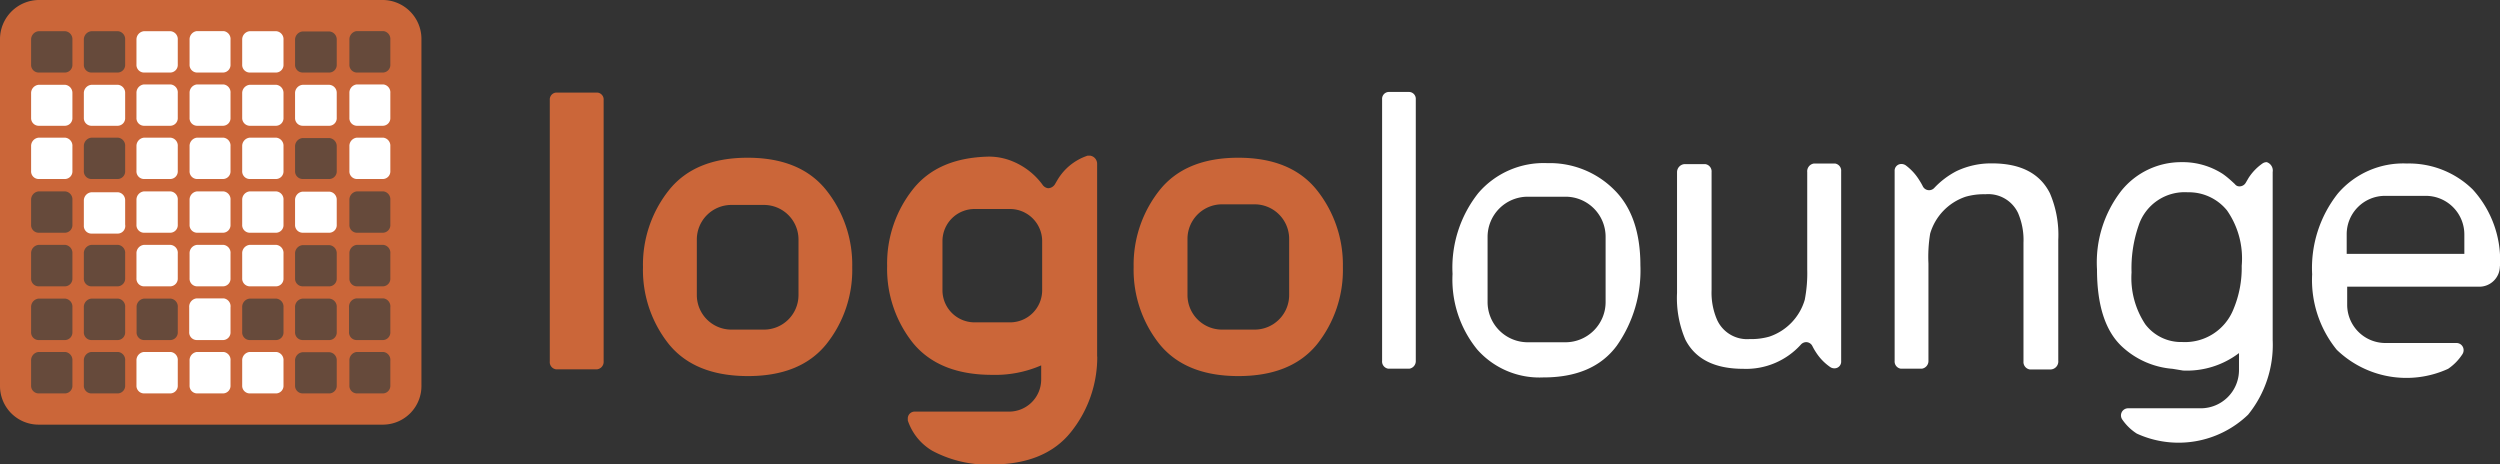 <?xml version="1.0" ?>
<svg xmlns="http://www.w3.org/2000/svg" viewBox="0 0 203.35 37.75">
	<rect x="0" y="0" width="203.35" height="37.75" fill="#333333" stroke="none"/>
	<defs>
		<style>.cls-1{fill:none;}.cls-2{clip-path:url(#clip-path);}.cls-3{opacity:0.14;}.cls-4{fill:#fff;}.cls-4,.cls-5,.cls-6{fill-rule:evenodd;}.cls-5{fill:#cb6639;}.cls-6{fill:#664a3b;}</style>
		<clipPath id="clip-path">
			<path class="cls-1" d="M 277.34,49.03 L 1400.34,49.03 L 1400.34,396.18 L 277.34,396.18 L 277.34,49.03"/>
		</clipPath>
	</defs>
	<path class="cls-4" d="M 167.42,29.34 L 167.42,19.52 A 8.59,8.59 0.0 0,0 166.74,15.72 Q 165.52,13.29 162.03,13.29 A 6.53,6.53 0.0 0,0 159.14,13.92 A 6.73,6.73 0.0 0,0 157.32,15.3 A 0.57,0.57 0.0 0,1 156.4,15.15 C 156.31,14.97 156.21,14.8 156.1,14.63 A 4.3,4.3 0.0 0,0 155.0,13.44 A 0.62,0.62 0.0 0,0 154.66,13.34 A 0.54,0.54 0.0 0,0 154.11,13.91 L 154.11,29.36 A 0.59,0.59 0.0 0,0 154.62,29.99 L 156.32,29.99 A 0.63,0.63 0.0 0,0 156.86,29.34 L 156.86,21.44 A 11.59,11.59 0.0 0,1 157.0,19.0 A 4.5,4.5 0.0 0,1 159.89,16.0 A 5.37,5.37 0.0 0,1 161.49,15.8 A 2.68,2.68 0.0 0,1 164.15,17.33 A 5.56,5.56 0.0 0,1 164.59,19.74 L 164.59,29.4 A 0.61,0.61 0.0 0,0 165.1,30.05 L 166.83,30.05 A 0.65,0.65 0.0 0,0 167.42,29.34 L 167.42,29.34 M 136.41,14.0 L 136.41,23.83 A 8.6,8.6 0.0 0,0 137.09,27.63 Q 138.31,30.0 141.8,30.0 A 6.0,6.0 0.0 0,0 146.51,28.0 A 0.59,0.59 0.0 0,1 146.92,27.83 A 0.57,0.57 0.0 0,1 147.42,28.15 A 4.71,4.71 0.0 0,0 147.72,28.67 A 4.22,4.22 0.0 0,0 148.86,29.85 A 0.59,0.59 0.0 0,0 149.21,29.96 A 0.54,0.54 0.0 0,0 149.76,29.39 L 149.76,13.94 A 0.59,0.59 0.0 0,0 149.26,13.3 L 147.55,13.3 A 0.64,0.64 0.0 0,0 147.0,14.0 L 147.0,21.92 A 11.33,11.33 0.0 0,1 146.8,24.38 A 4.49,4.49 0.0 0,1 143.92,27.38 A 5.34,5.34 0.0 0,1 142.31,27.58 A 2.68,2.68 0.0 0,1 139.66,26.0 A 5.55,5.55 0.0 0,1 139.22,23.59 L 139.22,14.0 A 0.6,0.6 0.0 0,0 138.71,13.35 L 137.0,13.35 A 0.66,0.66 0.0 0,0 136.41,14.0 L 136.41,14.0 M 112.42,29.35 L 112.42,8.07 A 0.56,0.56 0.0 0,1 112.94,7.48 L 114.64,7.48 A 0.56,0.56 0.0 0,1 115.16,8.07 L 115.16,29.35 A 0.62,0.62 0.0 0,1 114.63,29.99 L 112.93,29.99 A 0.59,0.59 0.0 0,1 112.42,29.35 L 112.42,29.35 M 200.45,20.65 L 200.45,19.07 A 3.14,3.14 0.0 0,0 197.31,15.93 L 194.0,15.93 A 3.12,3.12 0.0 0,0 190.88,19.07 L 190.88,20.65 L 200.4,20.65 L 200.45,20.65 M 203.34,21.65 A 1.67,1.67 0.0 0,1 201.66,23.32 L 190.92,23.32 L 190.92,24.77 A 3.11,3.11 0.0 0,0 194.0,27.9 L 199.79,27.9 A 0.58,0.58 0.0 0,1 200.39,28.48 A 0.6,0.6 0.0 0,1 200.28,28.83 A 4.17,4.17 0.0 0,1 199.13,30.0 A 8.16,8.16 0.0 0,1 190.07,28.45 A 9.0,9.0 0.0 0,1 188.07,22.31 A 9.77,9.77 0.0 0,1 190.16,15.74 A 7.0,7.0 0.0 0,1 195.78,13.3 A 7.4,7.4 0.0 0,1 201.13,15.41 A 8.56,8.56 0.0 0,1 203.35,21.66 L 203.34,21.65 M 124.25,16.0 L 127.33,16.0 A 3.26,3.26 0.0 0,1 130.6,19.27 L 130.6,24.57 A 3.27,3.27 0.0 0,1 127.33,27.84 L 124.25,27.84 A 3.27,3.27 0.0 0,1 121.0,24.54 L 121.0,19.24 A 3.27,3.27 0.0 0,1 124.25,16.0 L 124.25,16.0 M 131.25,15.39 Q 133.43,17.5 133.43,21.59 A 10.62,10.62 0.0 0,1 131.51,28.12 Q 129.59,30.71 125.51,30.7 A 6.75,6.75 0.0 0,1 120.15,28.42 A 9.0,9.0 0.0 0,1 118.15,22.28 A 9.75,9.75 0.0 0,1 120.24,15.71 A 7.0,7.0 0.0 0,1 125.86,13.27 A 7.4,7.4 0.0 0,1 131.23,15.37 L 131.25,15.39 M 181.14,17.11 A 4.0,4.0 0.0 0,0 177.95,15.64 A 3.94,3.94 0.0 0,0 173.95,18.36 A 10.6,10.6 0.0 0,0 173.38,22.16 A 6.82,6.82 0.0 0,0 174.5,26.38 A 3.65,3.65 0.0 0,0 177.5,27.82 A 4.24,4.24 0.0 0,0 181.67,25.15 A 8.68,8.68 0.0 0,0 182.34,21.62 A 6.82,6.82 0.0 0,0 181.14,17.11 M 176.72,30.0 A 6.82,6.82 0.0 0,1 172.57,28.16 Q 170.57,26.26 170.57,21.91 A 9.49,9.49 0.0 0,1 172.57,15.49 A 6.24,6.24 0.0 0,1 177.43,13.19 A 6.0,6.0 0.0 0,1 180.79,14.14 C 181.11,14.36 181.43,14.64 181.79,14.98 A 0.44,0.44 0.0 0,0 182.16,15.16 A 0.59,0.59 0.0 0,0 182.66,14.88 L 182.9,14.47 A 4.23,4.23 0.0 0,1 184.04,13.29 A 0.6,0.6 0.0 0,1 184.38,13.19 A 0.72,0.72 0.0 0,1 184.86,13.99 L 184.86,27.66 A 9.0,9.0 0.0 0,1 182.86,33.73 A 8.16,8.16 0.0 0,1 173.81,35.27 A 4.12,4.12 0.0 0,1 172.63,34.13 A 0.59,0.59 0.0 0,1 172.52,33.79 A 0.58,0.58 0.0 0,1 173.11,33.21 L 179.0,33.21 A 3.11,3.11 0.0 0,0 182.12,30.08 L 182.12,28.72 A 7.0,7.0 0.0 0,1 177.57,30.14 L 176.72,30.0"/>
	<path class="cls-5" d="M 79.27,17.0 L 82.16,17.0 A 2.62,2.62 0.0 0,1 84.77,19.61 L 84.77,23.61 A 2.61,2.61 0.0 0,1 82.16,26.22 L 79.27,26.22 A 2.61,2.61 0.0 0,1 76.66,23.61 L 76.66,19.61 A 2.61,2.61 0.0 0,1 79.27,17.0 M 89.25,29.0 A 9.73,9.73 0.0 0,1 87.08,35.18 C 85.71,36.87 83.64,37.73 80.9,37.78 A 9.63,9.63 0.0 0,1 75.84,36.67 A 4.51,4.51 0.0 0,1 73.84,34.2 L 73.84,34.0 A 0.56,0.56 0.0 0,1 74.43,33.48 L 82.08,33.48 A 2.61,2.61 0.0 0,0 84.69,30.87 L 84.69,29.72 A 9.37,9.37 0.0 0,1 80.69,30.49 C 77.84,30.49 75.69,29.63 74.27,27.91 A 9.66,9.66 0.0 0,1 72.16,21.63 A 9.71,9.71 0.0 0,1 74.27,15.38 C 75.62,13.69 77.64,12.81 80.38,12.74 A 5.0,5.0 0.0 0,1 82.38,13.13 A 5.69,5.69 0.0 0,1 84.78,15.0 A 0.66,0.66 0.0 0,0 85.25,15.31 A 0.67,0.67 0.0 0,0 85.8,15.0 L 86.0,14.66 A 4.49,4.49 0.0 0,1 88.47,12.66 L 88.67,12.66 A 0.67,0.67 0.0 0,1 89.24,13.31 L 89.24,29.0 L 89.25,29.0 M 59.49,16.67 L 62.14,16.67 A 2.81,2.81 0.0 0,1 64.95,19.48 L 64.95,24.0 A 2.81,2.81 0.0 0,1 62.14,26.81 L 59.49,26.81 A 2.81,2.81 0.0 0,1 56.68,24.0 L 56.68,19.48 A 2.81,2.81 0.0 0,1 59.49,16.67 M 44.72,29.4 L 44.72,8.12 A 0.56,0.56 0.0 0,1 45.24,7.53 L 48.58,7.53 A 0.56,0.56 0.0 0,1 49.1,8.12 L 49.1,29.4 A 0.61,0.61 0.0 0,1 48.57,30.04 L 45.22,30.04 A 0.59,0.59 0.0 0,1 44.72,29.4 M 67.21,28.0 Q 65.1,30.6 60.81,30.59 Q 56.52,30.58 54.41,28.0 A 9.67,9.67 0.0 0,1 52.3,21.72 A 9.73,9.73 0.0 0,1 54.41,15.47 Q 56.52,12.83 60.81,12.83 Q 65.1,12.83 67.21,15.47 A 9.72,9.72 0.0 0,1 69.32,21.72 A 9.67,9.67 0.0 0,1 67.21,28.0 M 99.4,16.62 L 102.05,16.62 A 2.81,2.81 0.0 0,1 104.86,19.43 L 104.86,24.0 A 2.81,2.81 0.0 0,1 102.05,26.81 L 99.4,26.81 A 2.81,2.81 0.0 0,1 96.59,24.0 L 96.59,19.43 A 2.81,2.81 0.0 0,1 99.4,16.62 M 107.13,28.0 Q 105.02,30.59 100.73,30.59 Q 96.44,30.59 94.32,28.0 A 9.71,9.71 0.0 0,1 92.21,21.72 A 9.75,9.75 0.0 0,1 94.32,15.47 Q 96.43,12.83 100.72,12.83 Q 105.01,12.83 107.12,15.47 A 9.74,9.74 0.0 0,1 109.23,21.72 A 9.7,9.7 0.0 0,1 107.13,28.0 L 107.13,28.0 M 0.0,31.37 L 0.0,3.22 A 3.19,3.19 0.0 0,1 3.11,2.22045e-15 L 31.2,2.22045e-15 A 3.17,3.17 0.0 0,1 34.28,3.22 L 34.28,31.37 A 3.14,3.14 0.0 0,1 31.19,34.54 L 3.1,34.54 A 3.14,3.14 0.0 0,1 1.33227e-15,31.37 L 0.0,31.37"/>
	<path class="cls-6" d="M 5.89,29.34 L 5.89,31.34 A 0.62,0.62 0.0 0,1 5.31,32.0 L 3.11,32.0 A 0.62,0.62 0.0 0,1 2.53,31.34 L 2.53,29.34 A 0.68,0.68 0.0 0,1 3.12,28.63 L 5.32,28.63 A 0.66,0.66 0.0 0,1 5.89,29.34 M 5.89,25.0 L 5.89,27.0 A 0.62,0.62 0.0 0,1 5.31,27.66 L 3.11,27.66 A 0.62,0.62 0.0 0,1 2.53,27.0 L 2.53,25.0 A 0.68,0.68 0.0 0,1 3.12,24.29 L 5.32,24.29 A 0.66,0.66 0.0 0,1 5.89,25.0 M 5.89,20.63 L 5.89,22.63 A 0.62,0.62 0.0 0,1 5.31,23.29 L 3.11,23.29 A 0.62,0.62 0.0 0,1 2.53,22.63 L 2.53,20.63 A 0.68,0.68 0.0 0,1 3.12,19.92 L 5.32,19.92 A 0.66,0.66 0.0 0,1 5.89,20.63 M 5.89,16.27 L 5.89,18.27 A 0.62,0.62 0.0 0,1 5.31,18.93 L 3.11,18.93 A 0.62,0.62 0.0 0,1 2.53,18.27 L 2.53,16.27 A 0.68,0.68 0.0 0,1 3.12,15.57 L 5.32,15.57 A 0.65,0.65 0.0 0,1 5.89,16.27 M 10.18,29.34 L 10.18,31.34 A 0.62,0.62 0.0 0,1 9.6,32.0 L 7.4,32.0 A 0.62,0.62 0.0 0,1 6.82,31.34 L 6.82,29.34 A 0.68,0.68 0.0 0,1 7.42,28.63 L 9.62,28.63 A 0.65,0.65 0.0 0,1 10.18,29.34 M 10.18,25.0 L 10.18,27.0 A 0.62,0.62 0.0 0,1 9.6,27.66 L 7.4,27.66 A 0.62,0.62 0.0 0,1 6.82,27.0 L 6.82,25.0 A 0.68,0.68 0.0 0,1 7.42,24.29 L 9.62,24.29 A 0.65,0.65 0.0 0,1 10.18,25.0 M 10.18,20.63 L 10.18,22.63 A 0.63,0.63 0.0 0,1 9.6,23.29 L 7.4,23.29 A 0.62,0.62 0.0 0,1 6.82,22.63 L 6.82,20.63 A 0.68,0.68 0.0 0,1 7.42,19.92 L 9.62,19.92 A 0.65,0.65 0.0 0,1 10.18,20.63"/>
	<path class="cls-4" d="M 10.18,16.27 L 10.18,18.27 A 0.62,0.62 0.0 0,1 9.6,19.0 L 7.4,19.0 A 0.62,0.62 0.0 0,1 6.82,18.34 L 6.82,16.34 A 0.68,0.68 0.0 0,1 7.42,15.64 L 9.62,15.64 A 0.65,0.65 0.0 0,1 10.18,16.27 M 14.46,29.34 L 14.46,31.34 A 0.62,0.62 0.0 0,1 13.88,32.0 L 11.68,32.0 A 0.62,0.62 0.0 0,1 11.1,31.34 L 11.1,29.34 A 0.68,0.68 0.0 0,1 11.69,28.63 L 13.89,28.63 A 0.65,0.65 0.0 0,1 14.46,29.34"/>
	<path class="cls-6" d="M 14.46,25.0 L 14.46,27.0 A 0.62,0.62 0.0 0,1 13.88,27.66 L 11.68,27.66 A 0.62,0.62 0.0 0,1 11.11,27.0 L 11.11,25.0 A 0.68,0.68 0.0 0,1 11.7,24.29 L 13.9,24.29 A 0.65,0.65 0.0 0,1 14.46,25.0 L 14.46,25.0"/>
	<path class="cls-4" d="M 14.46,20.63 L 14.46,22.63 A 0.63,0.63 0.0 0,1 13.88,23.29 L 11.68,23.29 A 0.62,0.62 0.0 0,1 11.1,22.63 L 11.1,20.63 A 0.68,0.68 0.0 0,1 11.69,19.92 L 13.89,19.92 A 0.65,0.65 0.0 0,1 14.46,20.63 M 14.46,16.27 L 14.46,18.27 A 0.62,0.62 0.0 0,1 13.88,18.93 L 11.68,18.93 A 0.62,0.62 0.0 0,1 11.1,18.27 L 11.1,16.27 A 0.68,0.68 0.0 0,1 11.69,15.57 L 13.89,15.57 A 0.65,0.65 0.0 0,1 14.46,16.27 M 18.75,29.34 L 18.75,31.34 A 0.62,0.62 0.0 0,1 18.17,32.0 L 16.0,32.0 A 0.62,0.62 0.0 0,1 15.42,31.34 L 15.42,29.34 A 0.68,0.68 0.0 0,1 16.0,28.63 L 18.2,28.63 A 0.65,0.65 0.0 0,1 18.75,29.34 M 18.75,25.0 L 18.75,27.0 A 0.62,0.62 0.0 0,1 18.17,27.66 L 16.0,27.66 A 0.62,0.62 0.0 0,1 15.39,27.0 L 15.39,25.0 A 0.68,0.68 0.0 0,1 16.0,24.27 L 18.2,24.27 A 0.65,0.65 0.0 0,1 18.75,25.0 M 18.75,20.63 L 18.75,22.63 A 0.62,0.62 0.0 0,1 18.17,23.29 L 16.0,23.29 A 0.62,0.62 0.0 0,1 15.42,22.63 L 15.42,20.63 A 0.68,0.68 0.0 0,1 16.0,19.92 L 18.2,19.92 A 0.65,0.65 0.0 0,1 18.75,20.63 M 18.75,16.27 L 18.75,18.27 A 0.62,0.62 0.0 0,1 18.17,18.93 L 16.0,18.93 A 0.62,0.62 0.0 0,1 15.42,18.27 L 15.42,16.27 A 0.68,0.68 0.0 0,1 16.01,15.57 L 18.2,15.57 A 0.65,0.65 0.0 0,1 18.75,16.27 L 18.75,16.27 M 5.89,11.9 L 5.89,13.9 A 0.62,0.62 0.0 0,1 5.31,14.56 L 3.11,14.56 A 0.62,0.62 0.0 0,1 2.53,13.9 L 2.53,11.9 A 0.68,0.68 0.0 0,1 3.12,11.2 L 5.32,11.2 A 0.66,0.66 0.0 0,1 5.89,11.9"/>
	<path class="cls-6" d="M 10.18,11.9 L 10.18,13.9 A 0.62,0.62 0.0 0,1 9.6,14.56 L 7.4,14.56 A 0.62,0.62 0.0 0,1 6.82,13.9 L 6.82,11.9 A 0.68,0.68 0.0 0,1 7.42,11.2 L 9.62,11.2 A 0.65,0.65 0.0 0,1 10.18,11.9"/>
	<path class="cls-4" d="M 14.46,11.9 L 14.46,13.9 A 0.62,0.62 0.0 0,1 13.88,14.56 L 11.68,14.56 A 0.62,0.62 0.0 0,1 11.1,13.9 L 11.1,11.9 A 0.68,0.68 0.0 0,1 11.69,11.2 L 13.89,11.2 A 0.65,0.65 0.0 0,1 14.46,11.9 M 18.75,11.9 L 18.75,13.9 A 0.62,0.62 0.0 0,1 18.17,14.56 L 16.0,14.56 A 0.62,0.62 0.0 0,1 15.42,13.9 L 15.42,11.9 A 0.68,0.68 0.0 0,1 16.0,11.2 L 18.2,11.2 A 0.65,0.65 0.0 0,1 18.75,11.9 M 23.06,29.34 L 23.06,31.34 A 0.62,0.62 0.0 0,1 22.48,32.0 L 20.28,32.0 A 0.62,0.62 0.0 0,1 19.7,31.34 L 19.7,29.34 A 0.68,0.68 0.0 0,1 20.29,28.63 L 22.49,28.63 A 0.66,0.66 0.0 0,1 23.06,29.34 L 23.06,29.34"/>
	<path class="cls-6" d="M 23.06,25.0 L 23.06,27.0 A 0.62,0.62 0.0 0,1 22.48,27.66 L 20.28,27.66 A 0.62,0.62 0.0 0,1 19.7,27.0 L 19.7,25.0 A 0.68,0.68 0.0 0,1 20.29,24.29 L 22.49,24.29 A 0.66,0.66 0.0 0,1 23.06,25.0 L 23.06,25.0"/>
	<path class="cls-4" d="M 23.06,20.63 L 23.06,22.63 A 0.62,0.62 0.0 0,1 22.48,23.29 L 20.28,23.29 A 0.63,0.63 0.0 0,1 19.7,22.63 L 19.7,20.63 A 0.68,0.68 0.0 0,1 20.29,19.92 L 22.49,19.92 A 0.66,0.66 0.0 0,1 23.06,20.63 L 23.06,20.63 M 23.06,16.27 L 23.06,18.27 A 0.62,0.62 0.0 0,1 22.48,18.93 L 20.28,18.93 A 0.62,0.62 0.0 0,1 19.7,18.27 L 19.7,16.27 A 0.68,0.68 0.0 0,1 20.29,15.57 L 22.49,15.57 A 0.65,0.65 0.0 0,1 23.06,16.27 L 23.06,16.27 M 23.06,11.9 L 23.06,13.9 A 0.62,0.62 0.0 0,1 22.48,14.56 L 20.28,14.56 A 0.62,0.62 0.0 0,1 19.7,13.9 L 19.7,11.9 A 0.68,0.68 0.0 0,1 20.29,11.2 L 22.49,11.2 A 0.66,0.66 0.0 0,1 23.06,11.9 L 23.06,11.9"/>
	<path class="cls-6" d="M 27.39,29.34 L 27.39,31.34 A 0.62,0.62 0.0 0,1 26.82,32.0 L 24.61,32.0 A 0.62,0.62 0.0 0,1 24.0,31.36 L 24.0,29.36 A 0.68,0.68 0.0 0,1 24.6,28.65 L 26.8,28.65 A 0.65,0.65 0.0 0,1 27.39,29.34 M 27.39,25.0 L 27.39,27.0 A 0.62,0.62 0.0 0,1 26.82,27.66 L 24.61,27.66 A 0.62,0.62 0.0 0,1 24.0,27.0 L 24.0,25.0 A 0.68,0.68 0.0 0,1 24.6,24.29 L 26.8,24.29 A 0.66,0.66 0.0 0,1 27.39,25.0 M 27.39,20.63 L 27.39,22.63 A 0.62,0.62 0.0 0,1 26.82,23.29 L 24.61,23.29 A 0.62,0.62 0.0 0,1 24.0,22.65 L 24.0,20.65 A 0.68,0.68 0.0 0,1 24.6,19.94 L 26.8,19.94 A 0.66,0.66 0.0 0,1 27.39,20.63"/>
	<path class="cls-4" d="M 27.39,16.27 L 27.39,18.27 A 0.62,0.62 0.0 0,1 26.82,18.93 L 24.61,18.93 A 0.62,0.62 0.0 0,1 24.0,18.29 L 24.0,16.29 A 0.68,0.68 0.0 0,1 24.6,15.59 L 26.8,15.59 A 0.65,0.65 0.0 0,1 27.39,16.27"/>
	<path class="cls-6" d="M 27.39,11.9 L 27.39,13.9 A 0.62,0.62 0.0 0,1 26.82,14.56 L 24.61,14.56 A 0.62,0.62 0.0 0,1 24.0,13.93 L 24.0,11.93 A 0.68,0.68 0.0 0,1 24.6,11.23 L 26.8,11.23 A 0.66,0.66 0.0 0,1 27.39,11.9"/>
	<path class="cls-4" d="M 5.89,7.57 L 5.89,9.57 A 0.62,0.62 0.0 0,1 5.31,10.23 L 3.11,10.23 A 0.62,0.62 0.0 0,1 2.53,9.6 L 2.53,7.6 A 0.68,0.68 0.0 0,1 3.12,6.9 L 5.32,6.9 A 0.66,0.66 0.0 0,1 5.89,7.57 L 5.89,7.57 M 10.18,7.57 L 10.18,9.57 A 0.62,0.62 0.0 0,1 9.6,10.23 L 7.4,10.23 A 0.62,0.62 0.0 0,1 6.82,9.6 L 6.82,7.6 A 0.68,0.68 0.0 0,1 7.42,6.9 L 9.62,6.9 A 0.65,0.65 0.0 0,1 10.18,7.57 L 10.18,7.57 M 14.46,7.57 L 14.46,9.57 A 0.62,0.62 0.0 0,1 13.88,10.23 L 11.68,10.23 A 0.62,0.62 0.0 0,1 11.1,9.57 L 11.1,7.57 A 0.68,0.68 0.0 0,1 11.69,6.87 L 13.89,6.87 A 0.65,0.65 0.0 0,1 14.46,7.57 M 18.75,7.57 L 18.75,9.57 A 0.62,0.62 0.0 0,1 18.17,10.23 L 16.0,10.23 A 0.62,0.62 0.0 0,1 15.42,9.57 L 15.42,7.57 A 0.68,0.68 0.0 0,1 16.0,6.87 L 18.2,6.87 A 0.65,0.65 0.0 0,1 18.75,7.57 M 23.06,7.57 L 23.06,9.57 A 0.62,0.62 0.0 0,1 22.48,10.23 L 20.28,10.23 A 0.63,0.63 0.0 0,1 19.7,9.6 L 19.7,7.6 A 0.68,0.68 0.0 0,1 20.29,6.9 L 22.49,6.9 A 0.66,0.66 0.0 0,1 23.06,7.57 L 23.06,7.57 M 27.39,7.57 L 27.39,9.57 A 0.62,0.62 0.0 0,1 26.82,10.23 L 24.61,10.23 A 0.62,0.62 0.0 0,1 24.0,9.6 L 24.0,7.6 A 0.68,0.68 0.0 0,1 24.6,6.9 L 26.8,6.9 A 0.65,0.65 0.0 0,1 27.39,7.57 L 27.39,7.57"/>
	<path class="cls-6" d="M 31.75,29.34 L 31.75,31.34 A 0.62,0.62 0.0 0,1 31.17,32.0 L 29.0,32.0 A 0.62,0.62 0.0 0,1 28.42,31.34 L 28.42,29.34 A 0.68,0.68 0.0 0,1 29.0,28.63 L 31.2,28.63 A 0.65,0.65 0.0 0,1 31.75,29.34 M 31.75,25.0 L 31.75,27.0 A 0.62,0.62 0.0 0,1 31.17,27.66 L 29.0,27.66 A 0.62,0.62 0.0 0,1 28.39,27.0 L 28.39,25.0 A 0.68,0.68 0.0 0,1 29.0,24.27 L 31.2,24.27 A 0.66,0.66 0.0 0,1 31.75,25.0 M 31.75,20.63 L 31.75,22.63 A 0.62,0.62 0.0 0,1 31.17,23.29 L 29.0,23.29 A 0.62,0.62 0.0 0,1 28.42,22.63 L 28.42,20.63 A 0.68,0.68 0.0 0,1 29.0,19.92 L 31.2,19.92 A 0.65,0.65 0.0 0,1 31.75,20.63 M 31.75,16.27 L 31.75,18.27 A 0.62,0.62 0.0 0,1 31.17,18.93 L 29.0,18.93 A 0.62,0.62 0.0 0,1 28.42,18.27 L 28.42,16.27 A 0.68,0.68 0.0 0,1 29.01,15.57 L 31.21,15.57 A 0.65,0.65 0.0 0,1 31.75,16.27"/>
	<path class="cls-4" d="M 31.75,11.9 L 31.75,13.9 A 0.62,0.62 0.0 0,1 31.17,14.56 L 29.0,14.56 A 0.62,0.62 0.0 0,1 28.42,13.9 L 28.42,11.9 A 0.68,0.68 0.0 0,1 29.0,11.2 L 31.2,11.2 A 0.66,0.66 0.0 0,1 31.75,11.9 M 31.75,7.57 L 31.75,9.57 A 0.62,0.62 0.0 0,1 31.17,10.23 L 29.0,10.23 A 0.62,0.62 0.0 0,1 28.42,9.57 L 28.42,7.57 A 0.68,0.68 0.0 0,1 29.0,6.87 L 31.2,6.87 A 0.65,0.65 0.0 0,1 31.75,7.57"/>
	<path class="cls-6" d="M 5.89,3.24 L 5.89,5.24 A 0.62,0.62 0.0 0,1 5.31,5.9 L 3.11,5.9 A 0.62,0.62 0.0 0,1 2.53,5.24 L 2.53,3.24 A 0.68,0.68 0.0 0,1 3.12,2.54 L 5.32,2.54 A 0.65,0.65 0.0 0,1 5.89,3.24 M 10.18,3.24 L 10.18,5.24 A 0.62,0.62 0.0 0,1 9.6,5.9 L 7.4,5.9 A 0.62,0.62 0.0 0,1 6.82,5.24 L 6.82,3.24 A 0.68,0.68 0.0 0,1 7.42,2.54 L 9.62,2.54 A 0.65,0.65 0.0 0,1 10.18,3.24"/>
	<path class="cls-4" d="M 14.46,3.24 L 14.46,5.24 A 0.62,0.62 0.0 0,1 13.88,5.9 L 11.68,5.9 A 0.62,0.62 0.0 0,1 11.1,5.24 L 11.1,3.24 A 0.68,0.68 0.0 0,1 11.69,2.54 L 13.89,2.54 A 0.65,0.65 0.0 0,1 14.46,3.24 M 18.75,3.24 L 18.75,5.24 A 0.62,0.62 0.0 0,1 18.17,5.9 L 16.0,5.9 A 0.62,0.62 0.0 0,1 15.42,5.24 L 15.42,3.24 A 0.68,0.68 0.0 0,1 16.0,2.53 L 18.2,2.53 A 0.65,0.65 0.0 0,1 18.75,3.24 M 23.06,3.24 L 23.06,5.24 A 0.62,0.62 0.0 0,1 22.48,5.9 L 20.28,5.9 A 0.62,0.62 0.0 0,1 19.7,5.24 L 19.7,3.24 A 0.68,0.68 0.0 0,1 20.29,2.54 L 22.49,2.54 A 0.65,0.65 0.0 0,1 23.06,3.24 L 23.06,3.24"/>
	<path class="cls-6" d="M 27.39,3.24 L 27.39,5.24 A 0.62,0.62 0.0 0,1 26.82,5.9 L 24.61,5.9 A 0.62,0.62 0.0 0,1 24.0,5.26 L 24.0,3.26 A 0.68,0.68 0.0 0,1 24.6,2.56 L 26.8,2.56 A 0.65,0.65 0.0 0,1 27.39,3.24 L 27.39,3.24 M 31.75,3.24 L 31.75,5.24 A 0.62,0.62 0.0 0,1 31.17,5.9 L 29.0,5.9 A 0.62,0.62 0.0 0,1 28.42,5.24 L 28.42,3.24 A 0.68,0.68 0.0 0,1 29.0,2.53 L 31.2,2.53 A 0.65,0.65 0.0 0,1 31.75,3.24"/>
</svg>